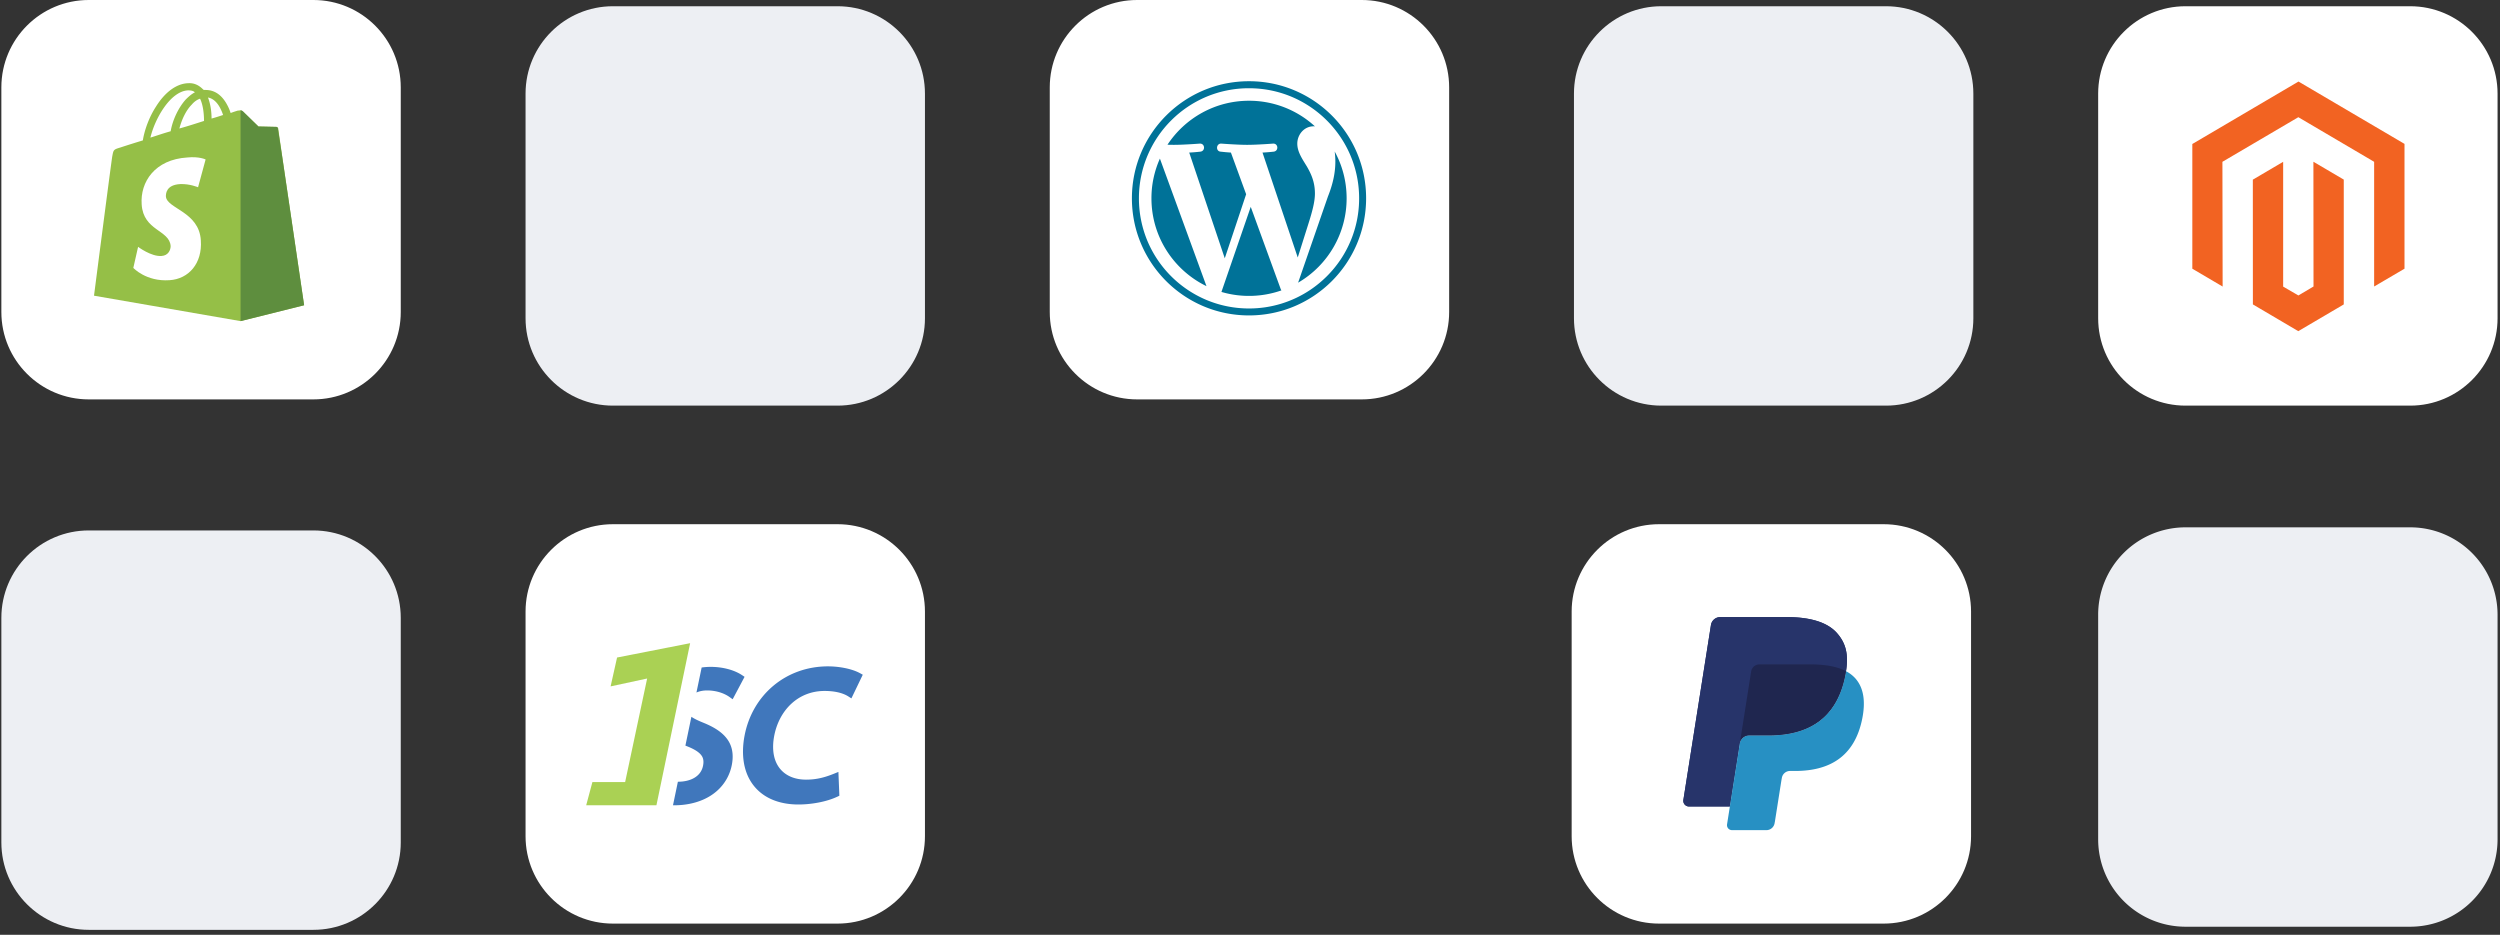 <svg viewBox="0 0 345 129" xmlns="http://www.w3.org/2000/svg" xml:space="preserve" fill-rule="evenodd" clip-rule="evenodd" stroke-linejoin="round" stroke-miterlimit="2"><rect x="0" y="0" width="345" height="129" fill="#333333" stroke="none"/><path d="M272.323 12.918c0-6.654-5.403-12.057-12.057-12.057h-31.002c-6.654 0-12.057 5.403-12.057 12.057V43.92c0 6.654 5.403 12.057 12.057 12.057h31.002c6.654 0 12.057-5.403 12.057-12.057V12.918zM127.643 12.918c0-6.654-5.403-12.057-12.057-12.057H84.584c-6.654 0-12.057 5.403-12.057 12.057V43.92c0 6.654 5.403 12.057 12.057 12.057h31.002c6.654 0 12.057-5.403 12.057-12.057V12.918zM55.304 85.258c0-6.654-5.403-12.057-12.057-12.057H12.245C5.591 73.201.188 78.604.188 85.258v31.002c0 6.654 5.403 12.057 12.057 12.057h31.002c6.654 0 12.057-5.403 12.057-12.057V85.258z" fill="#edeff3"/><path d="M332.606 127.887h-31.003a12.057 12.057 0 0 1-12.056-12.056V84.828a12.055 12.055 0 0 1 12.056-12.056h31.003a12.058 12.058 0 0 1 12.057 12.056v31.003a12.058 12.058 0 0 1-12.057 12.056z" fill="#edeff3" fill-rule="nonzero"/><path d="M55.304 12.057C55.304 5.403 49.901 0 43.247 0H12.245C5.591 0 .188 5.403.188 12.057v31.002c0 6.654 5.403 12.057 12.057 12.057h31.002c6.654 0 12.057-5.403 12.057-12.057V12.057zM344.663 12.918c0-6.654-5.403-12.057-12.057-12.057h-31.002c-6.654 0-12.057 5.403-12.057 12.057V43.92c0 6.654 5.403 12.057 12.057 12.057h31.002c6.654 0 12.057-5.403 12.057-12.057V12.918zM127.643 84.397c0-6.654-5.403-12.057-12.057-12.057H84.584c-6.654 0-12.057 5.403-12.057 12.057v31.002c0 6.654 5.403 12.057 12.057 12.057h31.002c6.654 0 12.057-5.403 12.057-12.057V84.397zM272.005 84.397c0-6.654-5.403-12.057-12.057-12.057h-31.002c-6.654 0-12.057 5.403-12.057 12.057v31.002c0 6.654 5.403 12.057 12.057 12.057h31.002c6.654 0 12.057-5.403 12.057-12.057V84.397zM199.983 12.057C199.983 5.403 194.58 0 187.926 0h-31.002c-6.654 0-12.057 5.403-12.057 12.057v31.002c0 6.654 5.403 12.057 12.057 12.057h31.002c6.654 0 12.057-5.403 12.057-12.057V12.057z" fill="#fff"/><path d="m84.264 94.721.891-3.983 10.083-1.978-4.651 22.368h-9.693l.858-3.205h4.517l3.036-14.288-5.04 1.086h-.001z" fill="#aad154"/><path d="M93.55 107.878h.035c1.508 0 3.134-.59 3.441-2.237.066-.354.082-.727-.049-1.069-.32-.834-1.559-1.353-2.323-1.65l-.069-.027.827-3.978c.559.38 1.288.67 1.732.853 1.403.575 2.9 1.417 3.58 2.844.434.914.46 1.918.276 2.899a6.37 6.37 0 0 1-.724 1.99c-1.464 2.577-4.37 3.626-7.207 3.626l-.196-.002.676-3.25.001.001zm3.278-15.762a9.068 9.068 0 0 1 1.266-.088c1.441 0 3.112.344 4.327 1.154l.33.22-1.643 3.095-.406-.29c-.888-.636-2.043-.927-3.123-.927-.503 0-1.01.087-1.47.288l.719-3.452zm18.871 14.407.134 3.287-.26.124c-1.555.739-3.688 1.087-5.39 1.087-2.225 0-4.45-.634-5.961-2.351-1.713-1.947-1.94-4.646-1.482-7.1 1.06-5.677 5.726-9.613 11.523-9.613 1.38 0 3.21.278 4.438.954l.361.2-1.57 3.266-.415-.266c-.93-.594-2.207-.76-3.284-.76-3.71 0-6.305 2.72-6.961 6.236-.314 1.68-.18 3.593 1.128 4.84.882.842 2.081 1.163 3.276 1.163 1.432 0 2.577-.3 3.887-.833l.576-.234z" fill="#4077bc"/><g fill-rule="nonzero"><path d="M253.511 87.373c-1.362-1.552-3.824-2.217-6.97-2.217h-9.139c-.644 0-1.191.468-1.292 1.103l-3.804 24.13a.785.785 0 0 0 .776.906h5.64l1.417-8.986-.044.282a1.304 1.304 0 0 1 1.288-1.104h2.68c5.266 0 9.39-2.139 10.594-8.326a15.5 15.5 0 0 0 .093-.535c-.152-.08-.152-.08 0 0 .359-2.287-.002-3.844-1.24-5.253h.001z" fill="#27346a"/><path d="M242.297 91.802c.15-.072.319-.112.494-.112h7.163c.849 0 1.64.056 2.363.172a9.08 9.08 0 0 1 1.442.345c.356.119.687.257.991.419.359-2.288-.002-3.844-1.24-5.253-1.36-1.552-3.821-2.217-6.969-2.217h-9.139c-.643 0-1.19.468-1.291 1.103l-3.805 24.129a.784.784 0 0 0 .775.907h5.641l2.94-18.638c.06-.382.305-.696.636-.854l-.001-.001z" fill="#27346a"/><path d="M254.657 93.163c-1.205 6.186-5.328 8.326-10.594 8.326h-2.682c-.643 0-1.186.468-1.286 1.104l-1.762 11.172a.687.687 0 0 0 .677.794h4.755c.563 0 1.042-.41 1.13-.966l.046-.242.896-5.68.058-.314a1.145 1.145 0 0 1 1.13-.965h.711c4.607 0 8.213-1.871 9.267-7.284.44-2.261.213-4.15-.951-5.476a4.539 4.539 0 0 0-1.302-1.005 15.19 15.19 0 0 1-.094.536h.001z" fill="#2790c3"/><path d="M253.487 92.124a8.562 8.562 0 0 0-.568-.146 11.563 11.563 0 0 0-.604-.115 14.872 14.872 0 0 0-2.363-.172h-7.162a1.142 1.142 0 0 0-1.13.966l-1.523 9.653-.044.281c.1-.635.644-1.103 1.287-1.103h2.681c5.266 0 9.39-2.14 10.594-8.327.036-.183.066-.36.094-.535a6.641 6.641 0 0 0-1.261-.502h-.001z" fill="#1f264f"/></g><g fill="#007298" fill-rule="nonzero"><path d="M172.363 12.178c2.051 0 4.039.402 5.916 1.192a15.235 15.235 0 0 1 4.829 3.258 15.315 15.315 0 0 1 1.857 2.25 15.121 15.121 0 0 1 2.594 8.495 15.118 15.118 0 0 1-4.451 10.745 15.315 15.315 0 0 1-2.25 1.857 15.121 15.121 0 0 1-8.495 2.594c-2.05 0-4.039-.403-5.915-1.193a15.245 15.245 0 0 1-8.088-8.088 15.264 15.264 0 0 1-1.188-5.92c0-2.05.403-4.039 1.193-5.915a15.245 15.245 0 0 1 8.088-8.087 15.183 15.183 0 0 1 5.91-1.189v.001zm0-.97c-8.926 0-16.16 7.233-16.16 16.16s7.234 16.16 16.16 16.16c8.927 0 16.16-7.233 16.16-16.16.007-8.926-7.232-16.16-16.159-16.16h-.001z"/><path d="M158.9 27.368c0 5.328 3.098 9.94 7.593 12.121l-6.425-17.6a13.35 13.35 0 0 0-1.168 5.479zm22.56-.68c0-1.662-.596-2.816-1.11-3.713-.683-1.11-1.323-2.051-1.323-3.157 0-1.236.94-2.39 2.26-2.39.057 0 .115.005.174.01a13.414 13.414 0 0 0-9.097-3.535c-4.703 0-8.844 2.414-11.253 6.07.315.01.615.015.868.015 1.406 0 3.588-.17 3.588-.17.727-.043.81 1.023.087 1.11 0 0-.732.088-1.542.127l4.907 14.59 2.948-8.84-2.1-5.75a26.586 26.586 0 0 1-1.41-.127c-.728-.043-.64-1.153.087-1.11 0 0 2.225.17 3.549.17 1.406 0 3.588-.17 3.588-.17.727-.043.81 1.023.087 1.11 0 0-.732.088-1.542.127l4.864 14.478 1.391-4.403c.616-1.925.98-3.287.98-4.441l-.001-.001zm-8.858 1.858-4.044 11.742a13.505 13.505 0 0 0 8.277-.213 2.136 2.136 0 0 1-.097-.184l-4.136-11.346v.001zm11.584-7.638c.058.427.092.887.092 1.387 0 1.367-.257 2.904-1.023 4.824l-4.117 11.89a13.457 13.457 0 0 0 6.696-11.642c0-2.342-.596-4.544-1.648-6.459z"/></g><path d="M331.821 19.857v17.224l-4.19 2.456V22.329l-10.461-6.156-10.476 6.156.03 17.216-4.183-2.464V19.872l14.65-8.619 14.63 8.604zm-12.556 19.68-2.088 1.236-2.102-1.22V22.329l-4.183 2.463.007 17.217 6.263 3.691 6.278-3.691V24.785l-4.19-2.464.015 17.216z" fill="#f26322" fill-rule="nonzero"/><g><g fill-rule="nonzero"><path d="M38.404 17.786c0-.164-.164-.274-.274-.274-.11 0-2.466-.055-2.466-.055s-1.973-1.918-2.138-2.083c-.22-.219-.548-.11-.712-.11 0 0-.384.11-.987.33a6.583 6.583 0 0 0-.493-1.151c-.713-1.316-1.7-2.028-2.96-2.028H28.1c-.055-.055-.055-.11-.11-.11-.548-.548-1.205-.877-2.028-.822-1.589.055-3.178 1.206-4.44 3.234-.93 1.425-1.589 3.233-1.808 4.658-1.809.549-3.124.987-3.124.987-.932.274-.932.329-1.096 1.206-.11.548-2.521 19.238-2.521 19.238l20.224 3.508 8.77-2.193s-3.563-24.17-3.563-24.335zm-7.618-1.918c-.494.164-.987.329-1.59.493 0-.822-.11-1.918-.493-2.905 1.206.22 1.809 1.59 2.083 2.412zm-2.631.822c-1.042.329-2.193.712-3.398 1.041.329-1.26.931-2.521 1.699-3.288.274-.33.657-.658 1.15-.823.44.877.549 2.193.549 3.07zm-2.193-4.22c.384 0 .713.054.932.274-.438.219-.822.548-1.26.986-.987 1.096-1.81 2.795-2.083 4.385-.987.274-1.919.603-2.795.877.602-2.576 2.74-6.413 5.206-6.523v.001z" fill="#95bf47"/><path d="M38.13 17.511c-.11 0-2.466-.054-2.466-.054s-1.973-1.919-2.138-2.083c-.11-.11-.22-.11-.329-.165v29.104l8.77-2.192s-3.563-24.226-3.618-24.39c0-.11-.11-.22-.219-.22z" fill="#5e8e3e"/><path d="m28.374 22.006-1.042 3.836s-1.15-.493-2.466-.438c-1.973.11-1.973 1.37-1.973 1.699.11 1.7 4.604 2.083 4.823 6.084.22 3.124-1.644 5.316-4.33 5.48-3.234.22-4.988-1.698-4.988-1.698l.658-2.905s1.809 1.37 3.234 1.26c.932-.054 1.26-.822 1.26-1.37-.164-2.247-3.781-2.083-4-5.755-.22-3.07 1.808-6.193 6.302-6.467 1.645-.165 2.522.274 2.522.274z" fill="#fff"/></g></g></svg>
